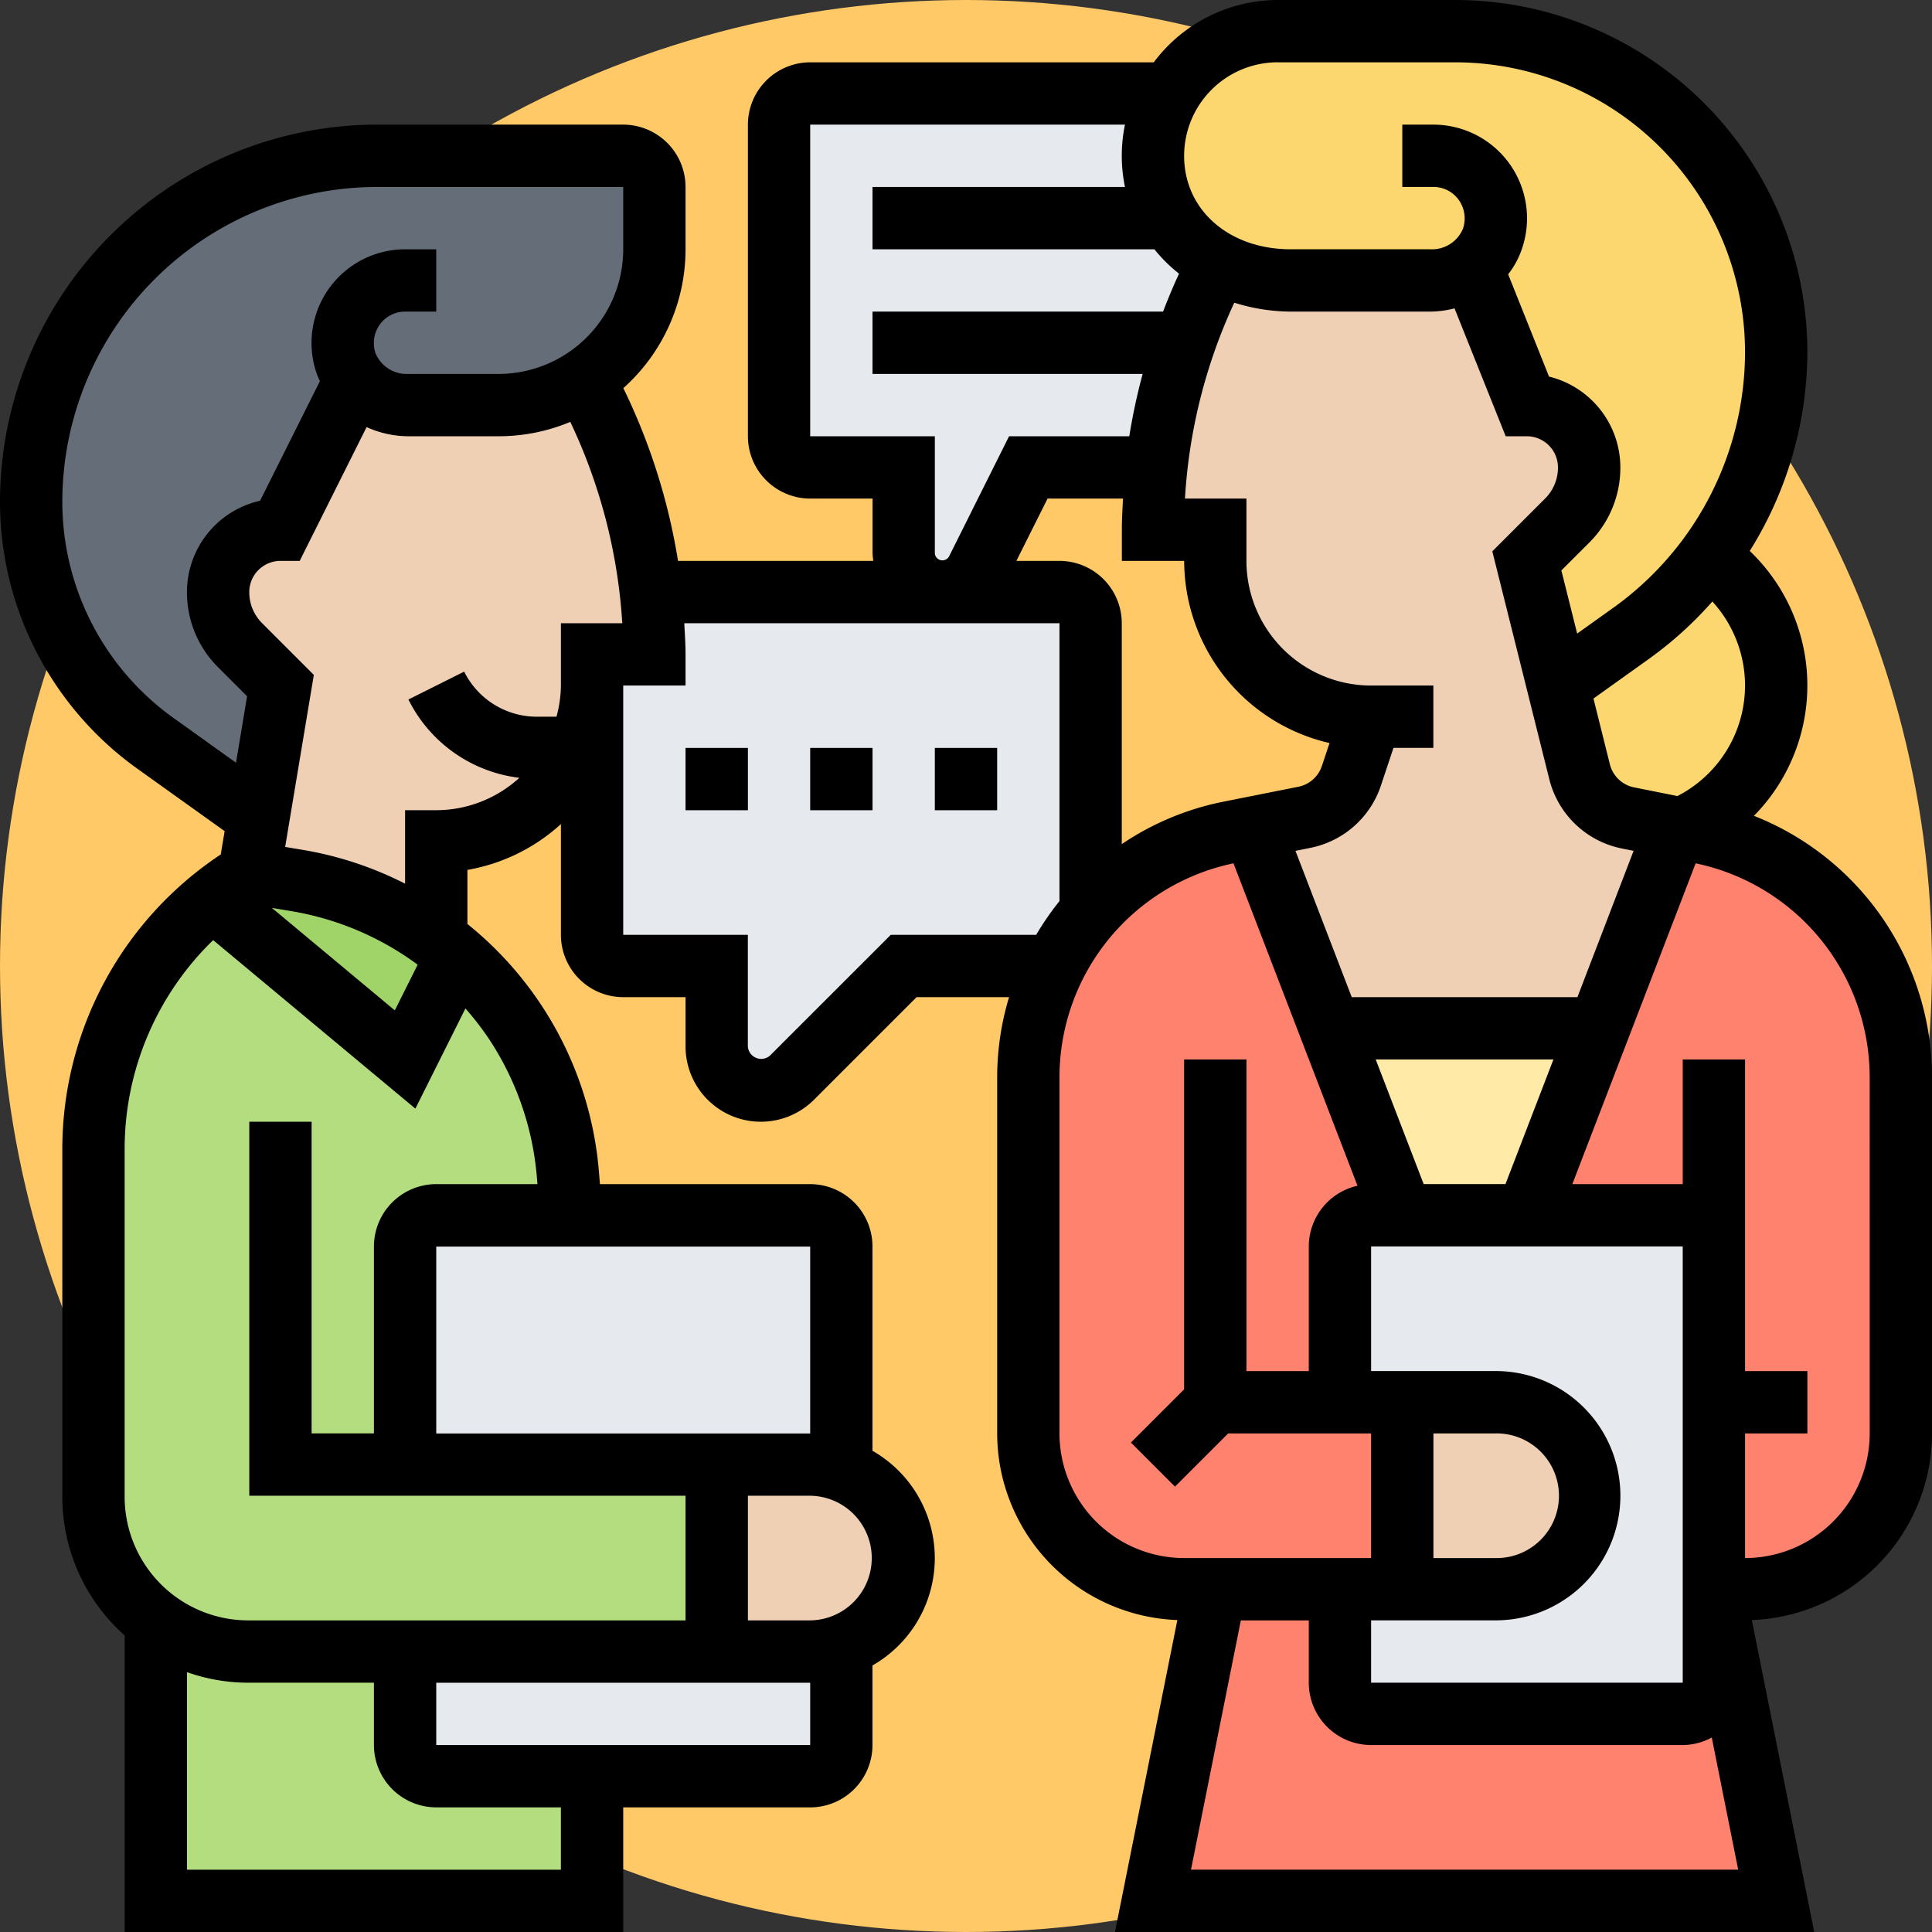 <svg xmlns="http://www.w3.org/2000/svg" width="154" height="154" viewBox="0 0 154 154">
  <rect x="0" y="0" width="154" height="154" fill="#333333" stroke="none"/>
  <g id="Grupo_108909" data-name="Grupo 108909" transform="translate(2537 3833)">
    <circle id="Elipse_4711" data-name="Elipse 4711" cx="77" cy="77" r="77" transform="translate(-2537 -3833)" fill="#ffc967"/>
    <g id="hablar" transform="translate(-2539.484 -3835.484)">
      <g id="Grupo_108438" data-name="Grupo 108438">
        <g id="Grupo_108420" data-name="Grupo 108420">
          <path id="Trazado_156477" data-name="Trazado 156477" d="M129.931,84.452l-5.738,14.9h-9.935l-5.738-14.9Z" fill="#ffeaa7"/>
        </g>
        <g id="Grupo_108421" data-name="Grupo 108421">
          <path id="Trazado_156478" data-name="Trazado 156478" d="M154,88.326v28.415a12.424,12.424,0,0,1-12.419,12.419H139.1V99.355h-14.9l5.738-14.9,6.16-16,.472.075,1.465.3A19.873,19.873,0,0,1,154,88.326Z" fill="#ff826e"/>
        </g>
        <g id="Grupo_108422" data-name="Grupo 108422">
          <path id="Trazado_156479" data-name="Trazado 156479" d="M109.29,114.258h4.968v14.9H96.871a12.424,12.424,0,0,1-12.419-12.419V88.326a19.3,19.3,0,0,1,2.086-8.818,18.479,18.479,0,0,1,2.881-4.322,19.7,19.7,0,0,1,11-6.359l1.937-.373,6.16,16,5.738,14.9h-2.484a2.491,2.491,0,0,0-2.484,2.484Z" fill="#ff826e"/>
        </g>
        <g id="Grupo_108423" data-name="Grupo 108423">
          <path id="Trazado_156480" data-name="Trazado 156480" d="M139.1,129.161,144.064,154H94.387l4.968-24.839h9.935v7.452a2.491,2.491,0,0,0,2.484,2.484h24.839a2.491,2.491,0,0,0,2.484-2.484Z" fill="#ff826e"/>
        </g>
        <g id="Grupo_108424" data-name="Grupo 108424">
          <path id="Trazado_156481" data-name="Trazado 156481" d="M34.774,119.226H59.613v14.9H22.255a12.32,12.32,0,0,1-12.32-12.345V93.965a25.6,25.6,0,0,1,9.439-19.846l15.4,12.817,4.148-8.271a26.06,26.06,0,0,1,4.57,5.191A25.692,25.692,0,0,1,47.74,96.076l.273,3.279H37.258a2.491,2.491,0,0,0-2.484,2.484Z" fill="#b4dd7f"/>
        </g>
        <g id="Grupo_108425" data-name="Grupo 108425">
          <path id="Trazado_156482" data-name="Trazado 156482" d="M49.677,144.064V154H14.9V131.695a12.317,12.317,0,0,0,7.352,2.434H34.774v7.452a2.491,2.491,0,0,0,2.484,2.484Z" fill="#b4dd7f"/>
        </g>
        <g id="Grupo_108426" data-name="Grupo 108426">
          <path id="Trazado_156483" data-name="Trazado 156483" d="M22.355,72.032l3.825.646a25.742,25.742,0,0,1,11.078,4.67c.571.422,1.118.845,1.664,1.316l-4.148,8.271-15.4-12.817A27.831,27.831,0,0,1,22.355,72.032Z" fill="#a0d468"/>
        </g>
        <g id="Grupo_108427" data-name="Grupo 108427">
          <path id="Trazado_156484" data-name="Trazado 156484" d="M69.548,133.707v7.874a2.491,2.491,0,0,1-2.484,2.484H37.258a2.491,2.491,0,0,1-2.484-2.484v-7.452H67.089a6.752,6.752,0,0,0,2.459-.447Z" fill="#e6e9ed"/>
        </g>
        <g id="Grupo_108428" data-name="Grupo 108428">
          <path id="Trazado_156485" data-name="Trazado 156485" d="M69.548,101.839v17.834a6.885,6.885,0,0,0-2.484-.447H34.774V101.839a2.491,2.491,0,0,1,2.484-2.484H67.065a2.491,2.491,0,0,1,2.484,2.484Z" fill="#e6e9ed"/>
        </g>
        <g id="Grupo_108429" data-name="Grupo 108429">
          <path id="Trazado_156486" data-name="Trazado 156486" d="M109.29,129.161H121.71a7.452,7.452,0,0,0,0-14.9H109.29V101.839a2.491,2.491,0,0,1,2.484-2.484H139.1v37.258a2.491,2.491,0,0,1-2.484,2.484H111.774a2.491,2.491,0,0,1-2.484-2.484Z" fill="#e6e9ed"/>
        </g>
        <g id="Grupo_108430" data-name="Grupo 108430">
          <path id="Trazado_156487" data-name="Trazado 156487" d="M94.387,14.9A9.579,9.579,0,0,0,99.653,23.5a47.431,47.431,0,0,0-2.732,6.309,46.254,46.254,0,0,0-2.26,9.935H84.452l-4.123,8.246A3.07,3.07,0,0,1,74.516,46.6V39.742H67.065a2.491,2.491,0,0,1-2.484-2.484V12.419a2.491,2.491,0,0,1,2.484-2.484H95.728A9.909,9.909,0,0,0,94.387,14.9Z" fill="#e6e9ed"/>
        </g>
        <g id="Grupo_108431" data-name="Grupo 108431">
          <path id="Trazado_156488" data-name="Trazado 156488" d="M54.645,54.645a45.4,45.4,0,0,0-.273-4.968H86.935a2.491,2.491,0,0,1,2.484,2.484V75.187a18.479,18.479,0,0,0-2.881,4.322l-.025-.025h-12L65.6,88.4a3.513,3.513,0,0,1-5.986-2.484V79.484H52.161A2.491,2.491,0,0,1,49.677,77V54.645Z" fill="#e6e9ed"/>
        </g>
        <g id="Grupo_108432" data-name="Grupo 108432">
          <path id="Trazado_156489" data-name="Trazado 156489" d="M30.8,32.812l-5.961,11.9a5,5,0,0,0-4.968,4.968,5.977,5.977,0,0,0,1.764,4.247l3.2,3.2L23.1,67.611l-8.246-5.887A23.594,23.594,0,0,1,4.968,42.5a27.611,27.611,0,0,1,1.714-9.563,27.32,27.32,0,0,1,4.943-8.4A27.6,27.6,0,0,1,32.564,14.9h19.6a2.491,2.491,0,0,1,2.484,2.484v4.968A12.378,12.378,0,0,1,42.226,34.774H35.047A5.48,5.48,0,0,1,30.8,32.812Z" fill="#656d78"/>
        </g>
        <g id="Grupo_108433" data-name="Grupo 108433">
          <path id="Trazado_156490" data-name="Trazado 156490" d="M138.675,46.9a25.52,25.52,0,0,0,2.335-3.751,27.508,27.508,0,0,0,3.055-12.618A25.569,25.569,0,0,0,118.505,4.968H104.323a10,10,0,0,0-7.029,2.906,10.5,10.5,0,0,0-1.565,2.062A9.909,9.909,0,0,0,94.387,14.9,9.579,9.579,0,0,0,99.653,23.5a12.276,12.276,0,0,0,5.713,1.341h11.128a5.549,5.549,0,0,0,3.3-1.093v.025l4.4,11a4.982,4.982,0,0,1,4.968,4.968,5.977,5.977,0,0,1-1.764,4.247l-3.2,3.2,2.484,9.935,1.714,6.88a4.98,4.98,0,0,0,3.85,3.676l3.85.77.472.075A12.412,12.412,0,0,0,138.674,46.9Z" fill="#fcd770"/>
        </g>
        <g id="Grupo_108434" data-name="Grupo 108434">
          <path id="Trazado_156491" data-name="Trazado 156491" d="M111.774,59.613A12.424,12.424,0,0,1,99.355,47.194V44.71H94.387a45.75,45.75,0,0,1,.273-4.968,46.254,46.254,0,0,1,2.26-9.935A47.433,47.433,0,0,1,99.653,23.5a12.276,12.276,0,0,0,5.713,1.341h11.128a5.549,5.549,0,0,0,3.3-1.093v.025l4.4,11a4.982,4.982,0,0,1,4.968,4.968,5.977,5.977,0,0,1-1.764,4.247l-3.2,3.2,2.484,9.935,1.714,6.88a4.98,4.98,0,0,0,3.85,3.676l3.85.77-6.16,16H108.52l-6.16-16,4.1-.82a4.977,4.977,0,0,0,3.751-3.3Z" fill="#f0d0b4"/>
        </g>
        <g id="Grupo_108435" data-name="Grupo 108435">
          <path id="Trazado_156492" data-name="Trazado 156492" d="M126.975,116.444a7.447,7.447,0,0,1-5.266,12.717h-7.452v-14.9h7.452A7.434,7.434,0,0,1,126.975,116.444Z" fill="#f0d0b4"/>
        </g>
        <g id="Grupo_108436" data-name="Grupo 108436">
          <path id="Trazado_156493" data-name="Trazado 156493" d="M69.548,119.673a7.427,7.427,0,0,1,2.782,12.27,7.048,7.048,0,0,1-2.782,1.739,6.752,6.752,0,0,1-2.459.447H59.613v-14.9h7.452A6.885,6.885,0,0,1,69.548,119.673Z" fill="#f0d0b4"/>
        </g>
        <g id="Grupo_108437" data-name="Grupo 108437">
          <path id="Trazado_156494" data-name="Trazado 156494" d="M48.634,62.1a12.429,12.429,0,0,1-11.376,7.452v7.8a25.742,25.742,0,0,0-11.078-4.67l-3.825-.646.745-4.421,1.739-10.482-3.2-3.2a5.977,5.977,0,0,1-1.764-4.247,5,5,0,0,1,4.968-4.968l5.961-11.9a5.48,5.48,0,0,0,4.247,1.962h7.178a12.51,12.51,0,0,0,6.806-2.012,46.008,46.008,0,0,1,5.34,16.915,45.4,45.4,0,0,1,.273,4.968H49.677v2.484A12.272,12.272,0,0,1,48.634,62.1Z" fill="#f0d0b4"/>
        </g>
      </g>
      <g id="Grupo_108439" data-name="Grupo 108439">
        <path id="Trazado_156495" data-name="Trazado 156495" d="M142.291,67.514a14.811,14.811,0,0,0-.335-21.113,30.012,30.012,0,0,0,4.593-15.864A28.085,28.085,0,0,0,118.493,2.484h-14.17a12.37,12.37,0,0,0-9.873,4.968H67.065A4.973,4.973,0,0,0,62.1,12.419V37.258a4.973,4.973,0,0,0,4.968,4.968h4.968v4.382a5.711,5.711,0,0,0,.06.586H56.53a49.193,49.193,0,0,0-4.359-13.771,14.852,14.852,0,0,0,4.958-11.068V17.387a4.973,4.973,0,0,0-4.968-4.968h-19.6A30.083,30.083,0,0,0,2.484,42.5,26.168,26.168,0,0,0,13.4,63.734l6.99,5-.31,1.86A28.178,28.178,0,0,0,7.452,93.967V121.8a14.768,14.768,0,0,0,4.968,11.041v23.646H52.161v-9.935h14.9a4.973,4.973,0,0,0,4.968-4.968v-6.346a9.851,9.851,0,0,0,0-17.111V101.839a4.973,4.973,0,0,0-4.968-4.968H50.306l-.082-1A28.3,28.3,0,0,0,39.742,76.136V71.824a14.813,14.813,0,0,0,7.452-3.651V77a4.973,4.973,0,0,0,4.968,4.968h4.968v3.939a6,6,0,0,0,10.236,4.24l8.179-8.179h7.37a22.151,22.151,0,0,0-.946,6.356v28.418a14.909,14.909,0,0,0,14.362,14.876l-4.973,24.866h55.738l-4.973-24.866a14.909,14.909,0,0,0,14.362-14.876V88.324a22.43,22.43,0,0,0-14.193-20.81ZM121.71,116.742a4.968,4.968,0,1,1,0,9.935h-4.968v-9.935Zm-9.935,14.9h9.935a9.935,9.935,0,1,0,0-19.871h-9.935v-9.935h24.839v34.774H111.774Zm4.19-34.774-3.823-9.935h14.166l-3.823,9.935Zm12.255-14.9H110.232l-4.486-11.662,1.2-.241a7.467,7.467,0,0,0,5.606-4.95l1.006-3.018h3.179V57.129h-4.965a9.945,9.945,0,0,1-9.935-9.935V42.226h-4.9a43.1,43.1,0,0,1,3.932-15.614,15.19,15.19,0,0,0,4.488.71h11.125a8.135,8.135,0,0,0,1.942-.258l4.079,10.194h1.682a2.486,2.486,0,0,1,2.484,2.484,3.479,3.479,0,0,1-1.028,2.484l-4.205,4.205,4.548,18.184a7.477,7.477,0,0,0,5.765,5.5l.949.189Zm13.361-24.839a9.913,9.913,0,0,1-5.392,8.808l-3.458-.693a2.492,2.492,0,0,1-1.923-1.833L129.5,58.165l4.476-3.2a30.01,30.01,0,0,0,5-4.536A9.94,9.94,0,0,1,141.581,57.129ZM104.323,7.452h14.17a23.112,23.112,0,0,1,23.088,23.085,25.1,25.1,0,0,1-10.494,20.388L128.2,52.986l-1.259-5.032,2.218-2.213a8.424,8.424,0,0,0,2.484-6,7.466,7.466,0,0,0-5.686-7.24L122.7,24.349a6.808,6.808,0,0,0,1.14-2.161,7.467,7.467,0,0,0-7.094-9.769h-2.484v4.968h2.484a2.463,2.463,0,0,1,2,1.013,2.538,2.538,0,0,1,.35,2.317,2.676,2.676,0,0,1-2.606,1.637H105.366c-4.923,0-8.495-3.135-8.495-7.452a7.461,7.461,0,0,1,7.452-7.452ZM67.065,37.258V12.419h25.09a12.3,12.3,0,0,0,0,4.968H72.032v4.968H94.5A12.13,12.13,0,0,0,96.466,24.3c-.432.919-.857,1.945-1.274,3.02H72.032V32.29H93.565A47.8,47.8,0,0,0,92.5,37.258H82.917l-4.8,9.61A.608.608,0,0,1,77,46.607V37.258Zm18.922,4.968H92c-.042.82-.092,1.634-.092,2.484v2.484h4.968a14.92,14.92,0,0,0,11.585,14.518l-.611,1.831a2.493,2.493,0,0,1-1.87,1.652L99.936,66.4A22.155,22.155,0,0,0,91.9,69.769V52.161a4.973,4.973,0,0,0-4.968-4.968H83.5Zm-69.7,17.469A21.189,21.189,0,0,1,7.452,42.5,25.111,25.111,0,0,1,32.561,17.387h19.6v4.968a9.945,9.945,0,0,1-9.935,9.935H35.037a2.68,2.68,0,0,1-2.618-1.644,2.528,2.528,0,0,1,.353-2.312,2.468,2.468,0,0,1,2-1.011h2.484V22.355H34.774a7.465,7.465,0,0,0-7.1,9.749,6.621,6.621,0,0,0,.31.763L23.214,42.4a7.462,7.462,0,0,0-5.827,7.273,8.414,8.414,0,0,0,2.484,6l2.308,2.308-.882,5.3ZM35.775,79.38l-1.821,3.641-9.8-8.169,1.624.271A23.435,23.435,0,0,1,35.775,79.38Zm11.418,72.137H17.387V135.771a14.673,14.673,0,0,0,4.873.842H32.29v4.968a4.973,4.973,0,0,0,4.968,4.968h9.935Zm-9.935-9.935v-4.968H67.065v4.968Zm29.821-9.935H62.1V121.71h4.965a4.968,4.968,0,0,1,.017,9.935Zm-.015-14.9H37.258v-14.9H67.065ZM45.276,96.285l.047.586H37.258a4.973,4.973,0,0,0-4.968,4.968v14.9H27.323V91.9H22.355V121.71H57.129v9.935H22.26a9.856,9.856,0,0,1-9.841-9.849V93.967a23.188,23.188,0,0,1,7.057-16.545l16.118,13.43,3.989-7.981a23.031,23.031,0,0,1,1.836,2.365,23.485,23.485,0,0,1,3.857,11.048Zm-8.018-29.22H34.774v5.857a28.236,28.236,0,0,0-8.184-2.7l-1.376-.229L27.5,56.28l-4.118-4.118a3.479,3.479,0,0,1-1.028-2.484,2.486,2.486,0,0,1,2.484-2.484h1.535l5.333-10.666a8.107,8.107,0,0,0,3.331.73h7.188a14.8,14.8,0,0,0,5.718-1.145,43.629,43.629,0,0,1,4.143,16.048H47.194v4.968a9.784,9.784,0,0,1-.353,2.484H45.3a6.47,6.47,0,0,1-5.817-3.594l-4.444,2.223a11.4,11.4,0,0,0,8.843,6.242,9.848,9.848,0,0,1-6.62,2.581ZM73.488,77,63.85,86.635a1.068,1.068,0,0,1-1.754-.728V77H52.161V57.129h4.968V54.645c0-.852-.06-1.662-.1-2.484H86.935V74.31A22.506,22.506,0,0,0,85.078,77Zm13.448,39.742V88.324A17.426,17.426,0,0,1,100.805,71.3L110.689,97a4.969,4.969,0,0,0-3.882,4.839v9.935h-4.968V86.935H96.871V113.23l-4.24,4.24,3.512,3.512,4.24-4.24h11.391v9.935h-14.9A9.945,9.945,0,0,1,86.935,116.742Zm10.482,34.774,3.974-19.871h5.415v4.968a4.973,4.973,0,0,0,4.968,4.968h24.839a4.905,4.905,0,0,0,2.315-.6l2.106,10.534Zm54.1-34.774a9.945,9.945,0,0,1-9.935,9.935v-9.935h4.968v-4.968h-4.968V86.935h-4.968v9.935h-8.8L137.644,71.3a17.425,17.425,0,0,1,13.872,17.019Z"/>
        <path id="Trazado_156496" data-name="Trazado 156496" d="M77,62.1h4.968v4.968H77Z"/>
        <path id="Trazado_156497" data-name="Trazado 156497" d="M67.065,62.1h4.968v4.968H67.065Z"/>
        <path id="Trazado_156498" data-name="Trazado 156498" d="M57.129,62.1H62.1v4.968H57.129Z"/>
      </g>
    </g>
  </g>
</svg>
